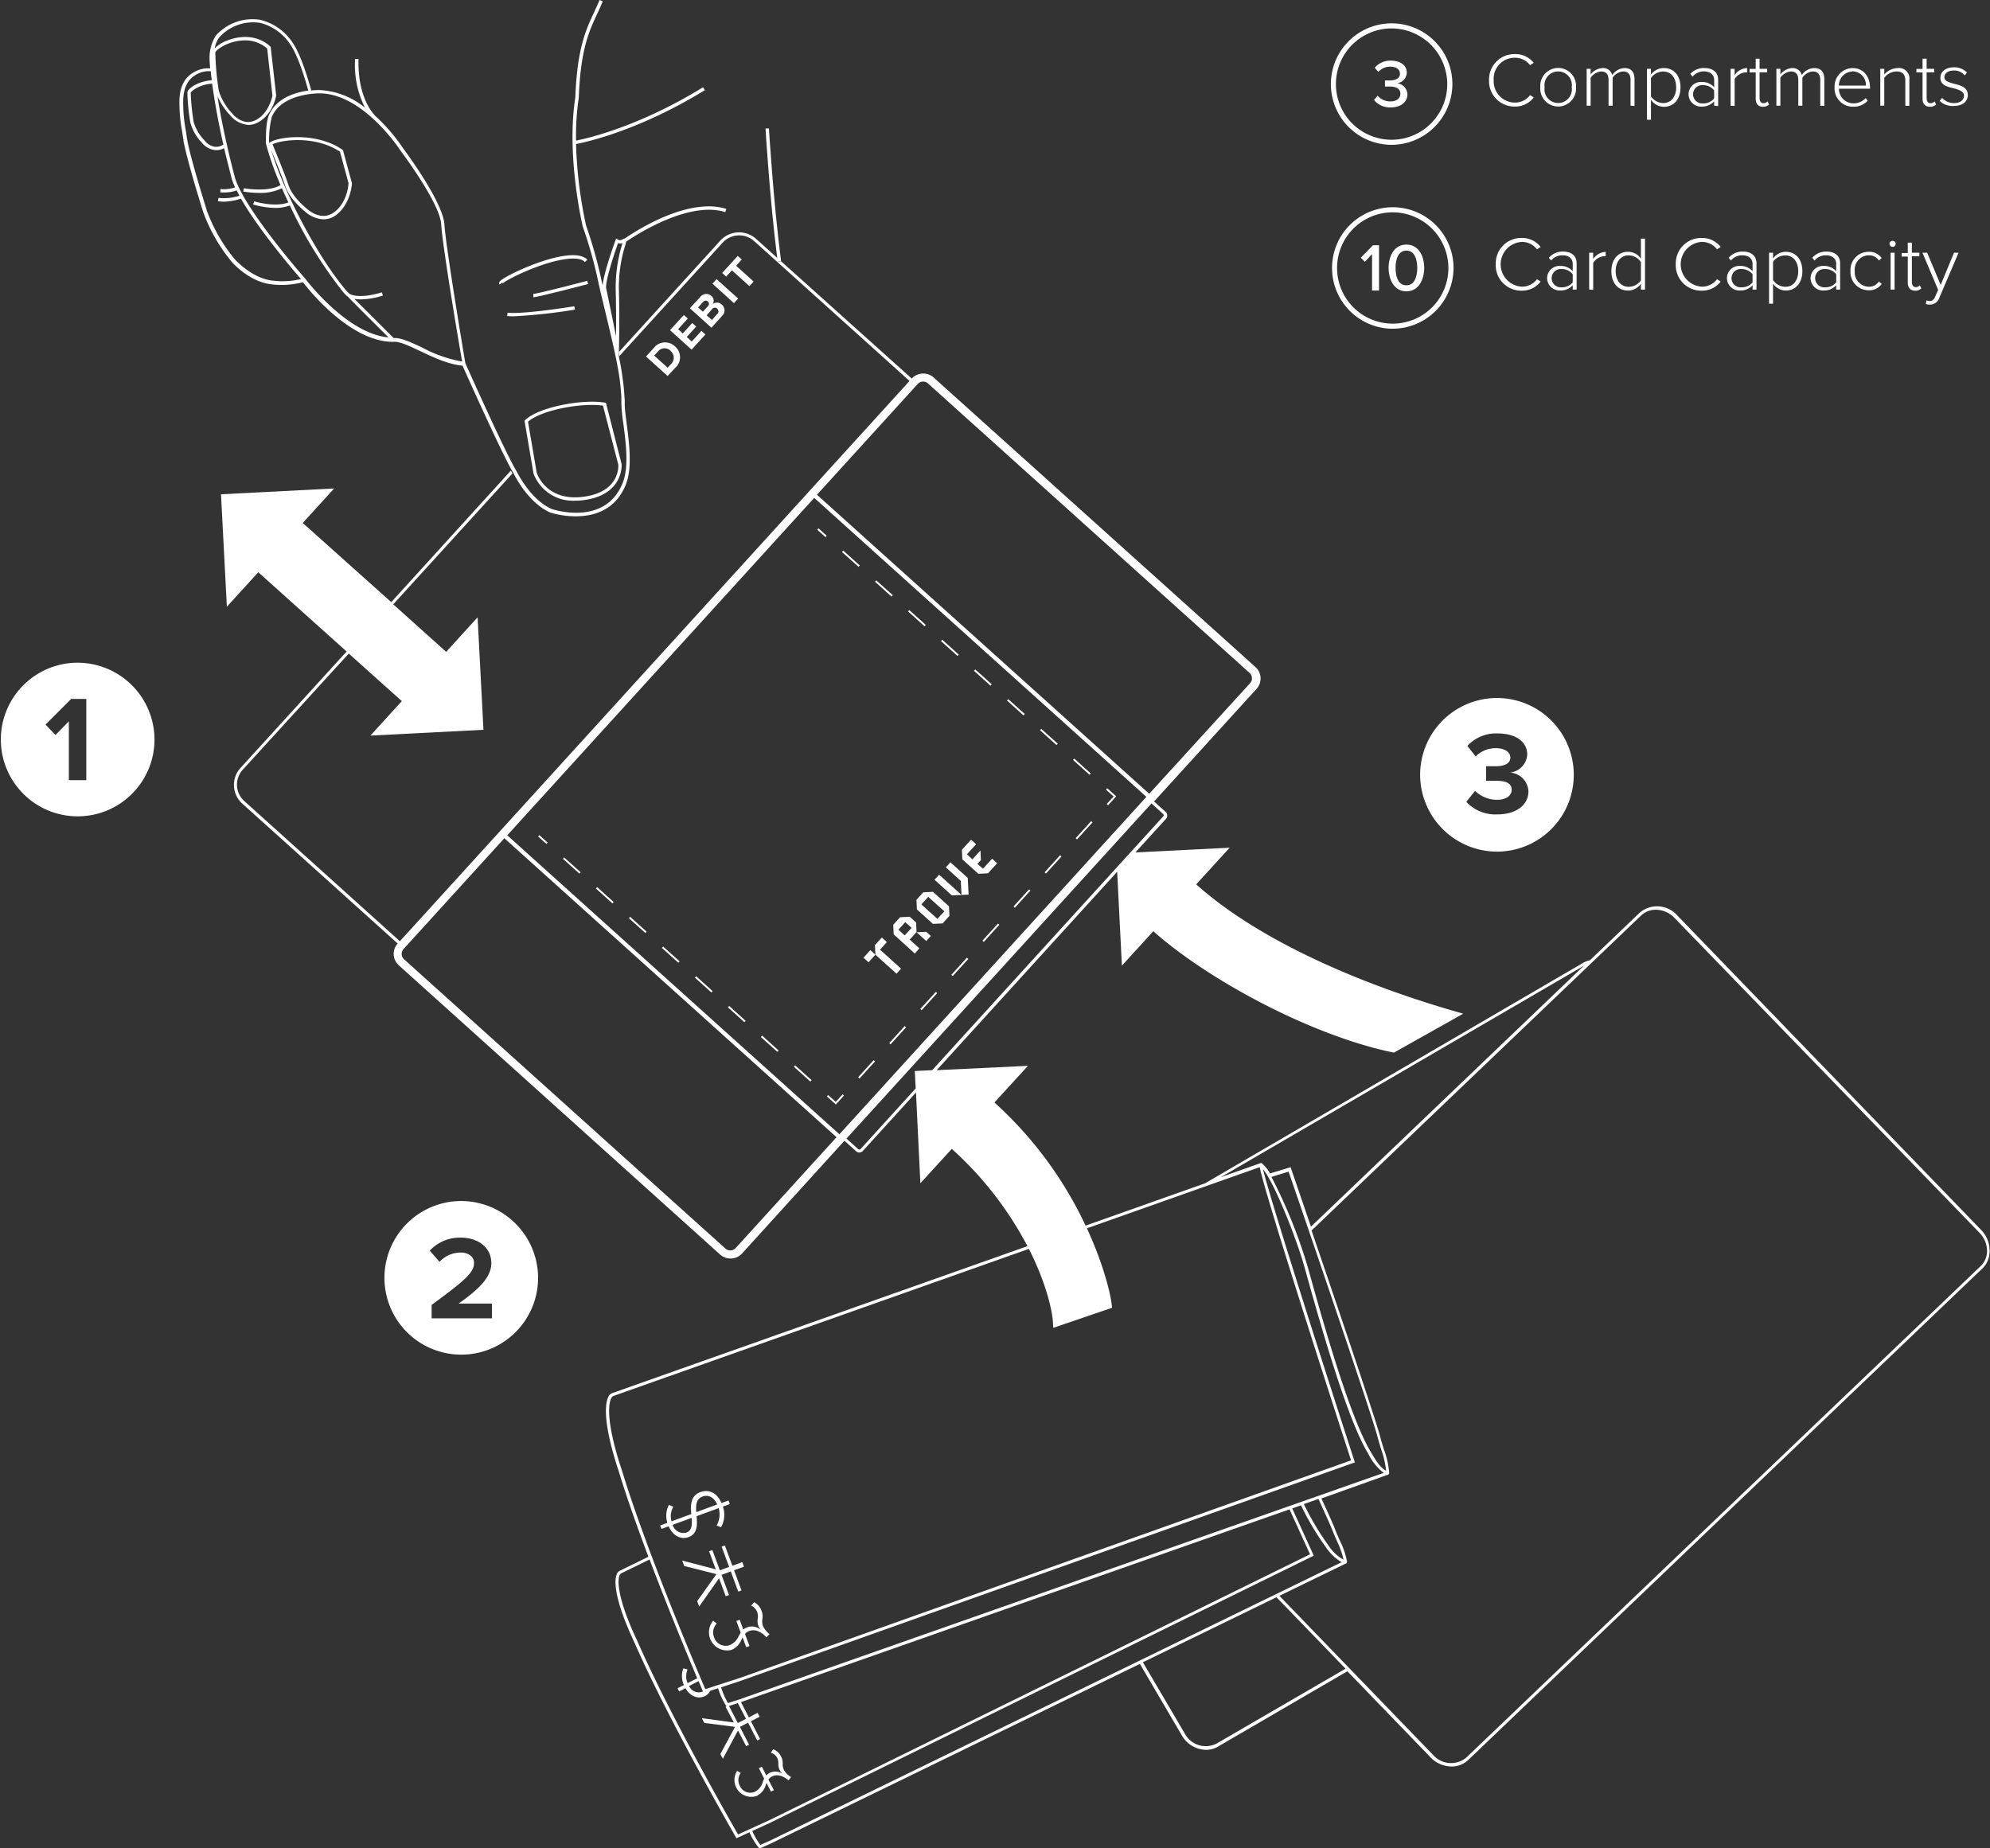 <svg xmlns="http://www.w3.org/2000/svg" viewBox="0 0 380 353"><rect x="0" y="0" width="380" height="353" fill="#333333" stroke="none"/><title>wallet-infographic-white</title><g id="Layer_2" data-name="Layer 2"><g id="Layer_1-2" data-name="Layer 1"><path d="M378.4,235l-58.11-60.16a5.14,5.14,0,0,0-7.2-.51l-9.49,9.07a4.39,4.39,0,0,0-1.24.46L230.11,226l-22.81,8.08a74.07,74.07,0,0,0-17.41-23.52l6.4-7-17.43.83,34.47-37.89.9,17.93,6-6.58c10.67,9.49,30.55,20.06,45.94,23.19l13.25-7.44c-17.57-4.91-38.28-13.29-51-24.7l6.39-7-18,.9,5.85-6.43a.92.92,0,0,0-.07-1.3l-2.21-2,19.57-21.51a2.94,2.94,0,0,0-.21-4.16L178.28,72.09a3,3,0,0,0-4.18.21l0,0L149.15,49.9l-.6.08-.09-.69-4.08-3.67a4.87,4.87,0,0,0-6.84.34L118.2,67.21v.19h-.09l.13.64L138,46.34a4.27,4.27,0,0,1,6-.3l29.68,26.72-97.32,107L46.66,153a4.22,4.22,0,0,1-.3-6L66.6,124.82l10.13,9.08-6,6.59,21.59-1.11-1.12-21.48-6,6.59-10.11-9.07,22.77-25-.32-.53L74.71,115,57.81,99.88l6-6.59L42.2,94.4l1.12,21.48,6-6.59,16.87,15.14L45.92,146.67a4.81,4.81,0,0,0,.34,6.81L75.94,180.2l0,0a2.94,2.94,0,0,0,.21,4.16l61.37,55.25a3,3,0,0,0,4.18-.21L161.13,218l.12-.13,2.22,2a.93.93,0,0,0,1.31-.07l10.13-11.14.84,17.33,6-6.57A66.74,66.74,0,0,1,196.2,238L117.67,265.8l-.75.26a1.3,1.3,0,0,0-.75.71c-.5,1-1.31,4.29,2,14.29,1.51,4.95,3.54,10.67,5.65,16.26l-4.8,2.35-.66.32a1.21,1.21,0,0,0-.62.74c-.36.95-.75,4.11,3.42,13,6.47,14.78,19.21,36.9,19.34,37.13l.13.22,2.49-1.14a11.74,11.74,0,0,0,1.81,3l.13.1,2.11-.94,70.5-34.32,8,13.65a5.47,5.47,0,0,0,4.62,2.77,4.46,4.46,0,0,0,2.25-.6l24.75-14.41,15.88,16.44a5.62,5.62,0,0,0,4,1.75,4.56,4.56,0,0,0,3.19-1.24l98.19-93.88a4.54,4.54,0,0,0,1.37-3.5A5.57,5.57,0,0,0,378.4,235ZM174.86,207.87l-10.53,11.58a.33.33,0,0,1-.47,0l-2.22-2,58.24-64,2.21,2a.32.32,0,0,1,.11.23.33.33,0,0,1-.08.24L178,204.39l-3.32.16Zm-36.31,30.61L77.18,183.23a1.38,1.38,0,0,1-.1-2l19.23-21.14,63.43,57.1-19.23,21.14A1.4,1.4,0,0,1,138.55,238.48ZM177.22,73.25l61.37,55.25a1.38,1.38,0,0,1,.1,2L219.45,151.6,156,94.49l19.23-21.14a1.4,1.4,0,0,1,2-.1ZM155.48,95.09l63.43,57.1-58.62,64.44-63.43-57.1ZM273.66,335.17l-29.35-30.39L257,298.61l.08,0,.14-.27v-.09a15.07,15.07,0,0,0-1.36-4c-.3-.68-.61-1.37-.93-2.2s-1.27-3-2.61-5.86L265,281.66l.09,0,.18-.26v-.1a16.2,16.2,0,0,0-1-4.46c-.24-.75-.48-1.54-.72-2.45-.84-3.28-8.31-25.34-13.1-39.38l62.95-60.18a4,4,0,0,1,2.77-1.08,5,5,0,0,1,3.59,1.57L378,235.45a5,5,0,0,1,1.43,3.29,4,4,0,0,1-1.19,3.05L280,335.67A4.55,4.55,0,0,1,273.66,335.17Zm-47.42-4.09-8-13.61,25.51-12.42,13.19,13.65L232.31,333A4.54,4.54,0,0,1,226.24,331.09Zm-81.06,21.27a14,14,0,0,1-1.53-2.66l3.2-1.46h0l103.78-51,.24-.12-.11-.24-4-8.78,1.67-.59a53.15,53.15,0,0,0,4.54,7.7l.12.16a9.43,9.43,0,0,0,3.1,3L147,351.56Zm-26.89-51.43a.73.73,0,0,1,.33-.43l5.42-2.65c3.56,9.43,7.3,18.43,9.1,22.68l-1.84.94a3.31,3.31,0,0,1,0-2.61l-.81-.22a4.07,4.07,0,0,0,.11,3.19l-1.22.62.31.61,1.2-.62c.84,1.47,2.35,2.19,3.73,1.49a2.06,2.06,0,0,0,1-1l1.51-.49a12.56,12.56,0,0,0,1.56,3.4l.05.05-.18.09,1.57,3-6.11-.82.47.91,5.87.74L137.56,335l.47.91,2.89-5.42,1.56,3,.56-.28-1.75-3.4,1.56-.8,1.75,3.4.54-.28-1.75-3.4,1.67-.85-.39-.76L143,328l-1.51-2.92,104.75-36.81,3.92,8.58L147,347.59h0l-3.55,1.62h0l-2.52,1.15c-1.34-2.34-13.08-22.89-19.19-36.86C118.36,306.39,117.75,302.34,118.29,300.93Zm-1.18-34.3,79.36-28.1c3.47,6.84,4.59,12.35,4.61,14.42l.05.66,11.22-3.83s0-.21-.06-.52c-.16-1.78-1.43-7.48-4.74-14.66l33-11.68c.89,4.91,14.39,46.62,17.44,56L141.51,320.39h0l-4,1.3h0l-2.83.92c-1.14-2.67-11.11-26-15.9-41.71-3.36-10.06-2.43-13.13-2.07-13.83A.78.78,0,0,1,117.11,266.63Zm17.12,56.45v0l-.05,0a2,2,0,0,1-2.59-1.07l1.82-.93Zm7.06-2v0l117.16-41.68.27-.1-.09-.27c-4.62-14.21-16.12-50-17.45-55.72a11.37,11.37,0,0,1,.93,1.38c2.35,4,5.74,12.77,7.08,17.64,3.6,13,8.21,28.84,12,35.19l.11.18a10.15,10.15,0,0,0,2.93,3.61L141,324.63l-2,.63a15,15,0,0,1-1.3-3ZM263.07,274.5c.24.93.49,1.72.73,2.48a17.08,17.08,0,0,1,.88,3.91c-1.1-.57-2-2-2.86-3.49l-.11-.18c-3.74-6.3-8.33-22-11.92-35a98.15,98.15,0,0,0-7-17.45l3.27-1C247.38,227.54,261.89,269.88,263.07,274.5ZM140.9,325.28l1.55,3-1.56.8-1.68-3.26Zm110.86-39c1.34,2.91,2.3,5.05,2.62,5.87s.64,1.54.94,2.22a15.84,15.84,0,0,1,1.23,3.52,8.45,8.45,0,0,1-3-2.92l-.12-.15a52.28,52.28,0,0,1-4.45-7.56Zm-1.43-52c-2.17-6.37-3.74-10.95-3.79-11.09l-.09-.27-3.94,1.2a6.48,6.48,0,0,0-1.52-1.91l-.16-.11-7.72,2.73,69.33-40.38Z" fill="#fff"/><path d="M144.68,342.89a3.25,3.25,0,0,0,1.55-2l.14-.37.85,1.65.56-.28-1.05-2a1.83,1.83,0,0,1,.7-.62c.85-.43,2-.21,3.15.75l.49-.61a4.22,4.22,0,0,1-1.33-1.28,2.48,2.48,0,0,1-.28-1.25,2.67,2.67,0,0,0-.32-1.42,2.72,2.72,0,0,0-1.5-1.38l-.44.67a2,2,0,0,1,1.22,1,2.29,2.29,0,0,1,.21,1.09,2.71,2.71,0,0,0,.25,1.23,2.51,2.51,0,0,0,.49.65,2.5,2.5,0,0,0-2.4-.12,2.18,2.18,0,0,0-.63.49l-.86-1.66-.56.28,1,2a4.39,4.39,0,0,0-.26.6,3,3,0,0,1-1.41,1.84,2.17,2.17,0,0,1-3-1.13,2.25,2.25,0,0,1,.21-2.4l-.7-.41a3.22,3.22,0,0,0,3.86,4.75Z" fill="#fff"/><path d="M124.83,66.47l-1.47,1.62,4.12,3.72L129,70.19a2.69,2.69,0,0,0-.07-4A2.73,2.73,0,0,0,124.83,66.47Zm3.23.58a1.65,1.65,0,0,1,.11,2.44l-.68.74-2.57-2.32.68-.74A1.63,1.63,0,0,1,128.06,67Z" fill="#fff"/><polygon points="130.58 60.16 127.94 63.06 132.06 66.78 134.7 63.88 133.94 63.19 132.09 65.22 131.14 64.36 132.94 62.37 132.19 61.69 130.38 63.68 129.49 62.87 131.34 60.84 130.58 60.16" fill="#fff"/><path d="M133.73,56.71l-2,2.16,4.12,3.72,2-2.22a1.45,1.45,0,0,0,0-2.19,1.35,1.35,0,0,0-1.73-.13,1.23,1.23,0,0,0-.3-1.56A1.44,1.44,0,0,0,133.73,56.71Zm-.42,2,1-1.09a.61.61,0,1,1,.91.82l-1,1.09Zm3.64.27a.63.63,0,0,1,0,1l-1,1.12-1-.87L136,59A.65.65,0,0,1,136.95,58.94Z" fill="#fff"/><polygon points="136.04 54.18 140.15 57.9 140.95 57.02 136.83 53.31 136.04 54.18" fill="#fff"/><polygon points="140.88 48.87 137.9 52.13 138.67 52.83 139.76 51.63 143.11 54.65 143.91 53.77 140.56 50.75 141.65 49.56 140.88 48.87" fill="#fff"/><path d="M145.58,309.23a2.86,2.86,0,0,0-.15-1.56A2.92,2.92,0,0,0,144,306l-.56.66a2.19,2.19,0,0,1,1.17,1.27,2.46,2.46,0,0,1,.08,1.19,2.91,2.91,0,0,0,.11,1.35,2.71,2.71,0,0,0,.43.76,2.68,2.68,0,0,0-2.55-.44,2.35,2.35,0,0,0-.74.44l-.7-1.88-.63.23.83,2.25a4.76,4.76,0,0,0-.36.6,3.24,3.24,0,0,1-1.75,1.77,2.33,2.33,0,0,1-3-1.59,2.42,2.42,0,0,1,.54-2.54l-.69-.53a3.46,3.46,0,0,0,3.49,5.57,3.5,3.5,0,0,0,1.93-2l.2-.38.69,1.87.63-.23-.86-2.31a2,2,0,0,1,.83-.57c1-.35,2.14,0,3.26,1.21l.6-.59a4.53,4.53,0,0,1-1.25-1.54A2.67,2.67,0,0,1,145.58,309.23Z" fill="#fff"/><polygon points="138.58 304.86 139.21 304.63 137.78 300.77 139.55 300.13 140.98 303.98 141.59 303.75 140.17 299.9 142.06 299.21 141.74 298.34 139.85 299.04 138.42 295.17 137.8 295.39 139.23 299.26 137.46 299.91 136.03 296.04 135.4 296.27 136.68 299.72 130.27 298.05 130.65 299.08 136.81 300.64 133.13 305.8 133.51 306.83 137.31 301.42 138.58 304.86" fill="#fff"/><path d="M126.32,292l1.37-.5c.7,1.67,2.22,2.64,3.78,2.07,1.77-.65,1.68-2.36,1.55-4l4.22-1.54a4.3,4.3,0,0,1-.4,3.33l.85.32a4.81,4.81,0,0,0,.35-3.94l1.32-.48-.25-.69-1.34.49c-1-2.32-2.76-2.55-4-2.1-1.94.71-1.91,2.49-1.77,4.21l-3.77,1.38a3.56,3.56,0,0,1,.35-2.79l-.84-.34a4.37,4.37,0,0,0-.3,3.42l-1.38.51Zm7.85-6.19c.8-.29,2-.18,2.79,1.52l-4,1.47C132.85,287.49,132.92,286.28,134.16,285.82Zm-2.1,4.09c.1,1.28.09,2.41-1,2.8a2.15,2.15,0,0,1-2.63-1.48Z" fill="#fff"/><path d="M14.69,126.57A14.67,14.67,0,1,0,29.5,141.19,14.71,14.71,0,0,0,14.69,126.57ZM16.48,149H13.15V137.76l-2.56,2.62-1.89-2,4.89-4.89h2.89Z" fill="#fff"/><path d="M88,229.38A14.67,14.67,0,1,0,102.75,244,14.71,14.71,0,0,0,88,229.38Zm5.95,22.4H82.42v-2.56c6.26-4.59,8.1-6.16,8.1-8,0-1.32-1.22-2-2.5-2A5.47,5.47,0,0,0,83.93,241l-1.86-2.14a7.81,7.81,0,0,1,5.9-2.49c3.26,0,5.85,1.83,5.85,4.86,0,2.6-2.16,4.86-6.26,7.74h6.38Z" fill="#fff"/><path d="M285.93,162.65A14.67,14.67,0,1,0,271.18,148,14.71,14.71,0,0,0,285.93,162.65Zm-.29-13.53c-.63,0-1.65,0-1.87,0v-2.78c.27,0,1.28,0,1.87,0,1.67,0,2.77-.54,2.77-1.66s-1.22-1.79-2.8-1.79a5.46,5.46,0,0,0-3.83,1.57l-1.58-2a7.42,7.42,0,0,1,5.75-2.38c3.52,0,5.68,1.57,5.68,4.06a3.68,3.68,0,0,1-3.29,3.41,3.76,3.76,0,0,1,3.52,3.59c0,2.58-2.32,4.4-5.93,4.4a7.54,7.54,0,0,1-5.93-2.4l1.67-2.09a6,6,0,0,0,4.15,1.7c1.83,0,2.84-.79,2.84-1.93S287.74,149.12,285.64,149.12Z" fill="#fff"/><polygon points="157.87 102.33 156.29 100.9 156.05 101.17 157.64 102.59 157.87 102.33" fill="#fff"/><polygon points="208.28 147.71 205.13 144.88 204.9 145.14 208.05 147.97 208.28 147.71" fill="#fff"/><polygon points="189.38 130.69 186.23 127.86 185.99 128.12 189.14 130.95 189.38 130.69" fill="#fff"/><polygon points="164.18 108 161.02 105.16 160.79 105.43 163.94 108.26 164.18 108" fill="#fff"/><polygon points="170.48 113.67 167.32 110.84 167.09 111.1 170.24 113.94 170.48 113.67" fill="#fff"/><polygon points="201.98 142.04 198.83 139.2 198.59 139.46 201.75 142.3 201.98 142.04" fill="#fff"/><polygon points="183.08 125.02 179.93 122.18 179.69 122.44 182.84 125.28 183.08 125.02" fill="#fff"/><polygon points="195.68 136.36 192.53 133.53 192.29 133.79 195.44 136.63 195.68 136.36" fill="#fff"/><polygon points="176.78 119.35 173.63 116.51 173.39 116.77 176.54 119.61 176.78 119.35" fill="#fff"/><polygon points="211.33 153.56 211.6 153.79 213.15 152.09 211.44 150.55 211.2 150.81 212.65 152.12 211.33 153.56" fill="#fff"/><polygon points="187.86 179.89 190.83 176.62 190.57 176.39 187.6 179.65 187.86 179.89" fill="#fff"/><polygon points="199.73 166.84 202.7 163.58 202.43 163.34 199.47 166.6 199.73 166.84" fill="#fff"/><polygon points="163.87 205.74 164.13 205.98 167.09 202.72 166.83 202.48 163.87 205.74" fill="#fff"/><polygon points="193.8 173.36 196.76 170.1 196.5 169.86 193.53 173.13 193.8 173.36" fill="#fff"/><polygon points="181.67 186.17 181.93 186.41 184.9 183.15 184.63 182.91 181.67 186.17" fill="#fff"/><polygon points="169.8 199.22 170.06 199.46 173.03 196.19 172.76 195.96 169.8 199.22" fill="#fff"/><polygon points="175.73 192.7 176 192.93 178.96 189.67 178.7 189.44 175.73 192.7" fill="#fff"/><polygon points="205.66 160.32 208.63 157.06 208.37 156.82 205.4 160.08 205.66 160.32" fill="#fff"/><polygon points="161.16 209.24 160.9 209 159.59 210.44 158.13 209.14 157.9 209.4 159.61 210.95 161.16 209.24" fill="#fff"/><polygon points="129.78 183.61 126.63 180.78 126.39 181.04 129.54 183.87 129.78 183.61" fill="#fff"/><polygon points="136.08 189.29 132.93 186.45 132.69 186.71 135.84 189.55 136.08 189.29" fill="#fff"/><polygon points="142.38 194.96 139.23 192.12 138.99 192.38 142.14 195.22 142.38 194.96" fill="#fff"/><polygon points="148.68 200.63 145.53 197.79 145.29 198.06 148.44 200.89 148.68 200.63" fill="#fff"/><polygon points="123.48 177.94 120.33 175.1 120.09 175.36 123.24 178.2 123.48 177.94" fill="#fff"/><polygon points="110.88 166.59 107.72 163.76 107.49 164.02 110.64 166.85 110.88 166.59" fill="#fff"/><polygon points="154.98 206.3 151.83 203.47 151.59 203.73 154.75 206.57 154.98 206.3" fill="#fff"/><polygon points="117.18 172.27 114.03 169.43 113.79 169.69 116.94 172.53 117.18 172.27" fill="#fff"/><polygon points="104.34 161.18 104.57 160.92 102.99 159.5 102.75 159.76 104.34 161.18" fill="#fff"/><polygon points="171.19 185.96 172.06 185 168.04 181.37 169.35 179.93 168.39 179.06 167.07 180.5 167.16 182.33 171.19 185.96" fill="#fff"/><polygon points="176.86 177.96 175.02 178.05 176.87 179.72 177.75 178.76 176.86 177.96" fill="#fff"/><polygon points="183.61 170.92 183.61 170.92 184.96 170.86 184.89 169.51 184.8 167.68 181.49 164.69 180.61 165.65 183.47 168.24 183.61 170.92 179.33 167.06 178.45 168.02 181.76 171.01 183.61 170.92" fill="#fff"/><path d="M174.69,182.12l.87-1-1.85-1.67,1.31-1.44-.09-1.83-1.21-1.09-1.84.09-1.31,1.44.09,1.83Zm-1.83-6,1.21,1.09-1.31,1.44-1.21-1.09Z" fill="#fff"/><path d="M175,171.86l.09,1.83,3.06,2.76,1.84-.09,1.31-1.44-.09-1.83-3.06-2.76-1.84.09Zm5.33,2.19L179,175.49l-3.06-2.76,1.31-1.44Z" fill="#fff"/><polygon points="167.16 182.34 166.2 181.46 164.89 182.9 165.85 183.78 167.16 182.34" fill="#fff"/><polygon points="186.82 166.88 188.66 166.79 190.41 164.87 189.45 164 187.7 165.92 186.65 164.98 187.31 164.26 187.22 162.43 185.69 164.11 184.64 163.16 186.39 161.24 185.43 160.37 183.68 162.29 183.76 164.12 186.82 166.88" fill="#fff"/><path d="M118.19,67.4v-.19c0-1,.15-5.84,0-11.47a26.92,26.92,0,0,1,1.2-8.89,6.94,6.94,0,0,0,.18-.7c2.24-1.52,12.07-7.8,18.93-5.64l.19-.61c-7.17-2.26-17,4-19.43,5.68a.49.49,0,0,0-.32.1.85.85,0,0,1-.94.09l-.34-.23-.14.39c-.26.7-2.25,6.23-2.44,8.59-.1-.44-.21-.9-.3-1.33a85.72,85.72,0,0,0-2.86-10.1A83.75,83.75,0,0,1,110,27.51c1.78-.34,11.91-2.5,24.59-10.29l-.34-.55C121.91,24.26,112,26.47,110,26.85a49.74,49.74,0,0,1,.52-8.2c.34-9.28,2-12.76,3.57-16.12.34-.73.7-1.49,1-2.28l-.6-.25c-.33.78-.68,1.53-1,2.26-1.62,3.42-3.28,7-3.63,16.34-1.76,11.25,1.38,24.52,1.43,24.69a86.22,86.22,0,0,1,2.85,10.05c.43,2.07,1,4.33,1.57,6.73,1,4.21,2.07,8.52,2.61,12.29.13,1,.25,2.18.33,3.44,0,.32,0,.64,0,.94h0a30.09,30.09,0,0,0,.38,4.16c.49,3.72,1.09,8.34-.14,11.38-3.36,8.26-13.15,5.06-13.54,4.93-4.07-1.77-6.63-7.06-6.67-7.14-2.08-3.36-9.59-20.19-9.82-20.71-.14-.84-3.71-22-4-26.53-.3-4.35-7.65-14.2-7.95-14.6a34.49,34.49,0,0,0-4.87-5.75l0,0s-3.79-2.88-3.58-11.22l-.65,0a18,18,0,0,0,1.89,9.31,14.91,14.91,0,0,0-8.64-3.37,13.54,13.54,0,0,0-1.62.08c-.35-1.27-1.86-6.64-3.48-9a10.32,10.32,0,0,0-6.29-4.5,9.4,9.4,0,0,0-8.44,3,7.92,7.92,0,0,0-1.22,4.15c0,.66.06,1.39.12,2.13a5.39,5.39,0,0,0-2.07.26c-3.43,1.2-3.68,4.22-3.79,5.52a29.09,29.09,0,0,0,.51,6.27c.08.52.15,1,.23,1.58l.32,0-.32.06c.71,4,3.76,13.64,3.79,13.75a32.22,32.22,0,0,0,5.57,9.65c.13.14,3.21,3.56,7.2,4.12a16.35,16.35,0,0,0,6.28-.37c1.12,1.47,9,11.36,17.17,11.39,1.17-.16,3,.72,5.19,1.75,2.48,1.18,5.28,2.52,8.11,2.8.86,1.92,7.77,17.36,9.78,20.62.11.23,2.69,5.55,7,7.44a17.06,17.06,0,0,0,4.85.71c3.34,0,7.53-1.1,9.53-6,1.3-3.19.68-7.91.19-11.7-.17-1.29-.32-2.45-.37-3.35l0,0,0-.77c0-.3,0-.58-.05-.87a36.21,36.21,0,0,0-.35-3.62c-.32-2.47-.7-4.09-.71-4.11h0l0-.09-.13-.64ZM42.65,27.62l-.22.13c-1.92,1-3.35-.86-3.44-1a8.48,8.48,0,0,1-2-3.42,42.78,42.78,0,0,1-.57-5.58c.05-.4,1.85-1.66,4.09-1.77C41,19.62,41.77,23.71,42.65,27.62Zm9.08,25.93C48,53,45,49.67,44.93,49.63a31.51,31.51,0,0,1-5.44-9.42c0-.1-3.06-9.67-3.77-13.65-.07-.53-.15-1.06-.23-1.58a28.81,28.81,0,0,1-.5-6.14c.11-1.26.32-3.89,3.36-5a4.79,4.79,0,0,1,1.91-.23c0,.55.12,1.13.18,1.72-2.38.13-4.56,1.48-4.66,2.32a40.74,40.74,0,0,0,.57,5.78A8.91,8.91,0,0,0,38.5,27.2a3.76,3.76,0,0,0,2.81,1.48,3,3,0,0,0,1.42-.36l.07,0c.47,2,1,4,1.44,5.8a13.45,13.45,0,0,0,.65,1.68,7.22,7.22,0,0,1-2.81.31l0,.64h.62a6.88,6.88,0,0,0,2.5-.38c.16.33.34.67.53,1h0a9.21,9.21,0,0,1-4,.42l-.12.63a6.37,6.37,0,0,0,1.14.1A11.34,11.34,0,0,0,45.84,38L46,38l0-.09c3.33,5.88,9.86,13.53,11.47,15.39A15.41,15.41,0,0,1,51.73,53.55Zm6.58-.28-.12-.17h0C57,51.76,46.56,39.67,44.86,33.91c-1.19-4.47-2.52-10.32-3.34-15.54A12.94,12.94,0,0,0,43.93,22a5,5,0,0,0,3.52,1.86,3.79,3.79,0,0,0,1.77-.46c2.89-1.51,3.5-5,3.52-5.17v0L51.7,9.07V8.95l-.09-.08c-2.95-2.67-6.61-1.74-8-1.21A7,7,0,0,0,41,9.21a5.06,5.06,0,0,1,.86-2.06,8.7,8.7,0,0,1,7.81-2.78A9.67,9.67,0,0,1,55.5,8.6c1.51,2.18,3,7.3,3.36,8.7-2.45.34-6.18,1.42-7.55,4.8-.63,1.55-.54,5.1-.53,5.32a55.62,55.62,0,0,0,2.79,7.93c-2.39,1.43-7,.61-7,.6l-.12.63a18.49,18.49,0,0,0,3.05.26,9.08,9.08,0,0,0,4.33-.9q.59,1.35,1.24,2.72c-2.6,1-6.5-.2-6.54-.21l-.19.61a16.22,16.22,0,0,0,4.28.65,7.69,7.69,0,0,0,2.73-.47A83.64,83.64,0,0,0,65.53,55.79c.09.11.34.37.67.71h0l.06,0c1.8,1.85,6.27,6.29,7.93,7.94C66.22,63.74,58.4,53.37,58.32,53.26Zm-17.2-43.2c0-.31,1-1.18,2.65-1.8a9,9,0,0,1,3-.56,6.32,6.32,0,0,1,4.26,1.56l1,9c-.08.39-.73,3.39-3.18,4.66s-4.39-1.12-4.49-1.25a11,11,0,0,1-2.59-4.42A54.94,54.94,0,0,1,41.12,10.06ZM75.18,64.57c-.62-.61-5-5-7.51-7.49a7.08,7.08,0,0,0,1.21.1,14.75,14.75,0,0,0,4.23-.73l-.19-.62c-4.34,1.32-6,.42-6.24.24-.34-.34-.58-.6-.66-.7C60.71,49.12,54.21,36.81,51.81,28.7c.72,1.74,2.11,5.15,2.68,6.88.82,2.47,3.59,4.69,3.68,4.76a5.72,5.72,0,0,0,3.58,1.55,4,4,0,0,0,2.37-.78C67,39,67.2,35.12,67.21,35l-1.72-6.33-.09-.07c-5.15-3.55-12.79-2.44-14-1.28h0a17.77,17.77,0,0,1,.49-4.94c1.88-4.66,9.11-4.55,9.2-4.55,8.28.08,15.22,10.68,15.3,10.81S84,38.7,84.25,42.87s3.43,23.07,4,26.18a25.7,25.7,0,0,1-7.65-2.68C78.38,65.33,76.48,64.45,75.18,64.57Zm-23.13-37c1.34-.78,8-1.85,12.87,1.41l1.63,6c0,.43-.31,3.84-2.81,5.6s-5-.59-5.15-.72-2.74-2.19-3.49-4.48C54.4,33.27,52.51,28.69,52.06,27.6Zm66,18.87a1.45,1.45,0,0,0,.82,0l-.07.22a28,28,0,0,0-1.22,9.09c.08,3.28.08,6.31.05,8.46-.72-3.63-1.8-8.78-1.86-9.09C115.49,54.11,116.93,49.51,118,46.47Z" fill="#fff"/><path d="M149.15,49.9h0c-1.47-11.31-2.31-25.23-2.32-25.37l-.65,0c0,.14.81,13.52,2.23,24.72l.09.69Z" fill="#fff"/><path d="M109.8,95.63a12.92,12.92,0,0,0,1.64-.11c7.68-1,7.27-6.77,7.26-6.88l-3-11.74-.21,0c-4.22-.72-12.65.83-15.21,3.34l-.12.12,1.72,10.11A8.08,8.08,0,0,0,109.8,95.63Zm5.34-18.16,2.93,11.28c0,.21.37,5.22-6.7,6.13s-8.82-4.41-8.88-4.59l-1.66-9.74C103.3,78.32,111.12,76.87,115.14,77.47Z" fill="#fff"/><path d="M109.67,58.5c-.09,0-9.65,1.57-12.75,1.22l-.07.64a10.77,10.77,0,0,0,1.19.05,101.25,101.25,0,0,0,11.75-1.28Z" fill="#fff"/><path d="M95.94,53.94a.25.25,0,0,1,0,.26c.38-.61,7.44-4.2,12.4-4.75,1.64-.18,2.8,0,3.35.6l.47-.45c-2.91-3-15.08,2.67-16.58,4-.4.37-.26.63-.17.73Z" fill="#fff"/><path d="M101.84,56.14l0,.64c1-.06,10.07-2.43,10.46-2.53l-.16-.62C109.57,54.31,102.64,56.09,101.84,56.14Z" fill="#fff"/><path d="M285.62,50.45a4.85,4.85,0,0,1,5-5,4.42,4.42,0,0,1,3.57,1.72l-.7.45a3.56,3.56,0,0,0-2.86-1.42,4.28,4.28,0,0,0,0,8.55,3.56,3.56,0,0,0,2.86-1.42l.7.44a4.39,4.39,0,0,1-3.57,1.74A4.85,4.85,0,0,1,285.62,50.45Z" fill="#fff"/><path d="M300.32,55.31v-.83a3.09,3.09,0,0,1-2.41,1,2.37,2.37,0,0,1-2.48-2.35,2.34,2.34,0,0,1,2.48-2.34,3.07,3.07,0,0,1,2.41,1V50.38c0-1.05-.85-1.62-1.91-1.62a2.76,2.76,0,0,0-2.22,1l-.43-.53a3.45,3.45,0,0,1,2.73-1.18c1.44,0,2.58.69,2.58,2.26v5Zm0-1.39V52.38a2.67,2.67,0,0,0-2.14-1,1.75,1.75,0,1,0,0,3.49A2.65,2.65,0,0,0,300.32,53.93Z" fill="#fff"/><path d="M303.46,55.31V48.26h.76v1.21a3,3,0,0,1,2.39-1.36v.83a1.61,1.61,0,0,0-.38,0,2.7,2.7,0,0,0-2,1.26v5.14Z" fill="#fff"/><path d="M313.34,55.31V54.19a3,3,0,0,1-2.47,1.3c-1.88,0-3.17-1.43-3.17-3.69s1.29-3.71,3.17-3.71a3,3,0,0,1,2.47,1.31V45.58h.78v9.74Zm0-1.77V50.06A2.83,2.83,0,0,0,311,48.77c-1.57,0-2.48,1.31-2.48,3s.91,3,2.48,3A2.85,2.85,0,0,0,313.34,53.55Z" fill="#fff"/><path d="M320,50.45a4.85,4.85,0,0,1,5-5,4.42,4.42,0,0,1,3.57,1.72l-.7.45a3.56,3.56,0,0,0-2.86-1.42,4.28,4.28,0,0,0,0,8.55,3.56,3.56,0,0,0,2.86-1.42l.7.44a4.39,4.39,0,0,1-3.57,1.74A4.85,4.85,0,0,1,320,50.45Z" fill="#fff"/><path d="M334.66,55.31v-.83a3.09,3.09,0,0,1-2.41,1,2.37,2.37,0,0,1-2.48-2.35,2.34,2.34,0,0,1,2.48-2.34,3.07,3.07,0,0,1,2.41,1V50.38c0-1.05-.85-1.62-1.91-1.62a2.76,2.76,0,0,0-2.22,1l-.43-.53a3.45,3.45,0,0,1,2.73-1.18c1.44,0,2.58.69,2.58,2.26v5Zm0-1.39V52.38a2.67,2.67,0,0,0-2.14-1,1.75,1.75,0,1,0,0,3.49A2.65,2.65,0,0,0,334.66,53.93Z" fill="#fff"/><path d="M338.57,54.17V58h-.76V48.26h.76v1.11A3,3,0,0,1,341,48.09c1.89,0,3.17,1.43,3.17,3.69s-1.28,3.71-3.17,3.71A3,3,0,0,1,338.57,54.17Zm4.81-2.39c0-1.71-.89-3-2.48-3A2.87,2.87,0,0,0,338.57,50v3.49a2.89,2.89,0,0,0,2.33,1.28C342.48,54.8,343.38,53.49,343.38,51.78Z" fill="#fff"/><path d="M350.63,55.31v-.83a3.09,3.09,0,0,1-2.41,1,2.37,2.37,0,0,1-2.48-2.35,2.34,2.34,0,0,1,2.48-2.34,3.07,3.07,0,0,1,2.41,1V50.38c0-1.05-.85-1.62-1.91-1.62a2.76,2.76,0,0,0-2.22,1l-.43-.53a3.45,3.45,0,0,1,2.73-1.18c1.44,0,2.58.69,2.58,2.26v5Zm0-1.39V52.38a2.67,2.67,0,0,0-2.14-1,1.75,1.75,0,1,0,0,3.49A2.65,2.65,0,0,0,350.63,53.93Z" fill="#fff"/><path d="M353.36,51.78a3.46,3.46,0,0,1,3.45-3.69,2.93,2.93,0,0,1,2.51,1.2l-.53.47a2.25,2.25,0,0,0-1.94-1,2.72,2.72,0,0,0-2.67,3,2.74,2.74,0,0,0,2.67,3,2.26,2.26,0,0,0,1.94-1l.53.47a2.9,2.9,0,0,1-2.51,1.21A3.47,3.47,0,0,1,353.36,51.78Z" fill="#fff"/><path d="M360.81,46.57a.58.58,0,0,1,.59-.57.58.58,0,0,1,.59.57.59.59,0,0,1-.59.58A.6.6,0,0,1,360.81,46.57Zm.21,8.74V48.26h.76v7.05Z" fill="#fff"/><path d="M364.3,54v-5h-1.17v-.67h1.17V46.34h.78v1.93h1.44v.67h-1.44v4.9c0,.57.24,1,.73,1a1.11,1.11,0,0,0,.79-.34l.29.58a1.6,1.6,0,0,1-1.2.44C364.76,55.49,364.3,54.92,364.3,54Z" fill="#fff"/><path d="M367.85,57.37a1.77,1.77,0,0,0,.62.12c.47,0,.79-.19,1.07-.86l.56-1.26-3-7.11H368l2.58,6.16,2.55-6.16H374l-3.67,8.6a1.88,1.88,0,0,1-1.82,1.31,3,3,0,0,1-.75-.1Z" fill="#fff"/><path d="M262,48.54,260.62,50l-.77-.79,2.33-2.37h1.15v8.65H262Z" fill="#fff"/><path d="M268.56,46.71c2.41,0,3.4,2.32,3.4,4.46s-1,4.47-3.4,4.47-3.4-2.33-3.4-4.47S266.15,46.71,268.56,46.71Zm0,1.15c-1.54,0-2.07,1.62-2.07,3.31s.53,3.32,2.07,3.32,2.07-1.63,2.07-3.32S270.1,47.86,268.56,47.86Z" fill="#fff"/><path d="M265.9,62.78a11.6,11.6,0,1,1,11.66-11.6A11.64,11.64,0,0,1,265.9,62.78Zm0-22.23a10.63,10.63,0,1,0,10.68,10.63A10.67,10.67,0,0,0,265.9,40.55Z" fill="#fff"/><path d="M284.34,15.33a4.85,4.85,0,0,1,5-5A4.42,4.42,0,0,1,292.87,12l-.7.45a3.57,3.57,0,0,0-2.86-1.42,4,4,0,0,0-4.08,4.28,4.06,4.06,0,0,0,4.08,4.28,3.57,3.57,0,0,0,2.86-1.42l.7.44a4.39,4.39,0,0,1-3.57,1.74A4.85,4.85,0,0,1,284.34,15.33Z" fill="#fff"/><path d="M294.13,16.66a3.42,3.42,0,1,1,6.82,0,3.42,3.42,0,1,1-6.82,0Zm6,0a2.62,2.62,0,1,0-5.18,0,2.62,2.62,0,1,0,5.18,0Z" fill="#fff"/><path d="M311.36,20.19V15.26c0-1-.42-1.61-1.42-1.61a2.63,2.63,0,0,0-2,1.2v5.34h-.78V15.26c0-1-.41-1.61-1.42-1.61a2.72,2.72,0,0,0-2,1.21v5.33h-.76V13.14h.76v1.07A3.12,3.12,0,0,1,306,13a1.78,1.78,0,0,1,1.86,1.33A3,3,0,0,1,310.18,13c1.31,0,1.94.73,1.94,2.15v5.08Z" fill="#fff"/><path d="M315.26,19.05v3.82h-.76V13.14h.76v1.11A3,3,0,0,1,317.73,13c1.89,0,3.17,1.43,3.17,3.69s-1.28,3.71-3.17,3.71A3,3,0,0,1,315.26,19.05Zm4.81-2.39c0-1.71-.89-3-2.48-3a2.86,2.86,0,0,0-2.33,1.26V18.4a2.89,2.89,0,0,0,2.33,1.28C319.18,19.68,320.08,18.37,320.08,16.66Z" fill="#fff"/><path d="M327.32,20.19v-.83a3.09,3.09,0,0,1-2.41,1A2.37,2.37,0,0,1,322.44,18a2.34,2.34,0,0,1,2.48-2.34,3.07,3.07,0,0,1,2.41,1V15.26c0-1.05-.85-1.62-1.91-1.62a2.76,2.76,0,0,0-2.21,1l-.43-.53A3.45,3.45,0,0,1,325.51,13c1.44,0,2.58.69,2.58,2.26v5Zm0-1.39V17.26a2.66,2.66,0,0,0-2.14-1,1.75,1.75,0,1,0,0,3.49A2.65,2.65,0,0,0,327.32,18.8Z" fill="#fff"/><path d="M330.47,20.19V13.14h.76v1.21A3,3,0,0,1,333.62,13v.83a1.61,1.61,0,0,0-.38,0,2.7,2.7,0,0,0-2,1.26v5.14Z" fill="#fff"/><path d="M335.26,18.83v-5h-1.17v-.67h1.17V11.21H336v1.93h1.44v.67H336v4.9c0,.57.23,1,.73,1a1.12,1.12,0,0,0,.79-.34l.29.58a1.6,1.6,0,0,1-1.2.44C335.72,20.37,335.26,19.8,335.26,18.83Z" fill="#fff"/><path d="M347.59,20.19V15.26c0-1-.43-1.61-1.42-1.61a2.63,2.63,0,0,0-2,1.2v5.34h-.78V15.26c0-1-.41-1.61-1.42-1.61a2.72,2.72,0,0,0-2,1.21v5.33h-.76V13.14h.76v1.07A3.12,3.12,0,0,1,342.2,13a1.78,1.78,0,0,1,1.86,1.33A3,3,0,0,1,346.42,13c1.31,0,1.94.73,1.94,2.15v5.08Z" fill="#fff"/><path d="M350.32,16.66A3.51,3.51,0,0,1,353.74,13c2.16,0,3.35,1.71,3.35,3.74v.2h-5.93a2.76,2.76,0,0,0,2.77,2.8,3.12,3.12,0,0,0,2.32-1l.4.5a3.66,3.66,0,0,1-2.77,1.14A3.49,3.49,0,0,1,350.32,16.66Zm3.4-3a2.66,2.66,0,0,0-2.57,2.69h5.15A2.59,2.59,0,0,0,353.72,13.62Z" fill="#fff"/><path d="M363.83,20.19V15.42c0-1.36-.69-1.77-1.72-1.77a3,3,0,0,0-2.3,1.21v5.33h-.76V13.14h.76v1.07A3.6,3.6,0,0,1,362.37,13a2,2,0,0,1,2.23,2.29v4.93Z" fill="#fff"/><path d="M367.12,18.83v-5h-1.17v-.67h1.17V11.21h.78v1.93h1.44v.67H367.9v4.9c0,.57.23,1,.73,1a1.12,1.12,0,0,0,.79-.34l.29.58a1.6,1.6,0,0,1-1.2.44C367.58,20.37,367.12,19.8,367.12,18.83Z" fill="#fff"/><path d="M370.39,19.26l.46-.57a3,3,0,0,0,2.29,1c1.19,0,1.89-.61,1.89-1.43s-1-1.14-2-1.4c-1.19-.29-2.5-.6-2.5-2,0-1.08.92-2,2.53-2a3.26,3.26,0,0,1,2.54,1l-.42.54a2.59,2.59,0,0,0-2.11-.93c-1.1,0-1.78.55-1.78,1.28s.91,1,1.89,1.26c1.22.31,2.58.64,2.58,2.15,0,1.14-.88,2.07-2.65,2.07A3.44,3.44,0,0,1,370.39,19.26Z" fill="#fff"/><path d="M263.06,18.27a3.18,3.18,0,0,0,2.43,1.1c1.2,0,1.92-.57,1.92-1.48s-.78-1.36-2-1.36c-.35,0-.81,0-.94,0V15.36c.14,0,.6,0,.94,0,1.06,0,1.92-.39,1.92-1.28s-.83-1.35-1.86-1.35a3,3,0,0,0-2.27,1l-.69-.8a3.93,3.93,0,0,1,3.08-1.35c1.77,0,3.05.87,3.05,2.32a2.12,2.12,0,0,1-1.89,2,2.19,2.19,0,0,1,2,2.11c0,1.45-1.21,2.5-3.18,2.5a3.87,3.87,0,0,1-3.19-1.41Z" fill="#fff"/><path d="M265.68,27.66a11.6,11.6,0,1,1,11.66-11.6A11.64,11.64,0,0,1,265.68,27.66Zm0-22.23a10.63,10.63,0,1,0,10.68,10.63A10.67,10.67,0,0,0,265.68,5.43Z" fill="#fff"/></g></g></svg>